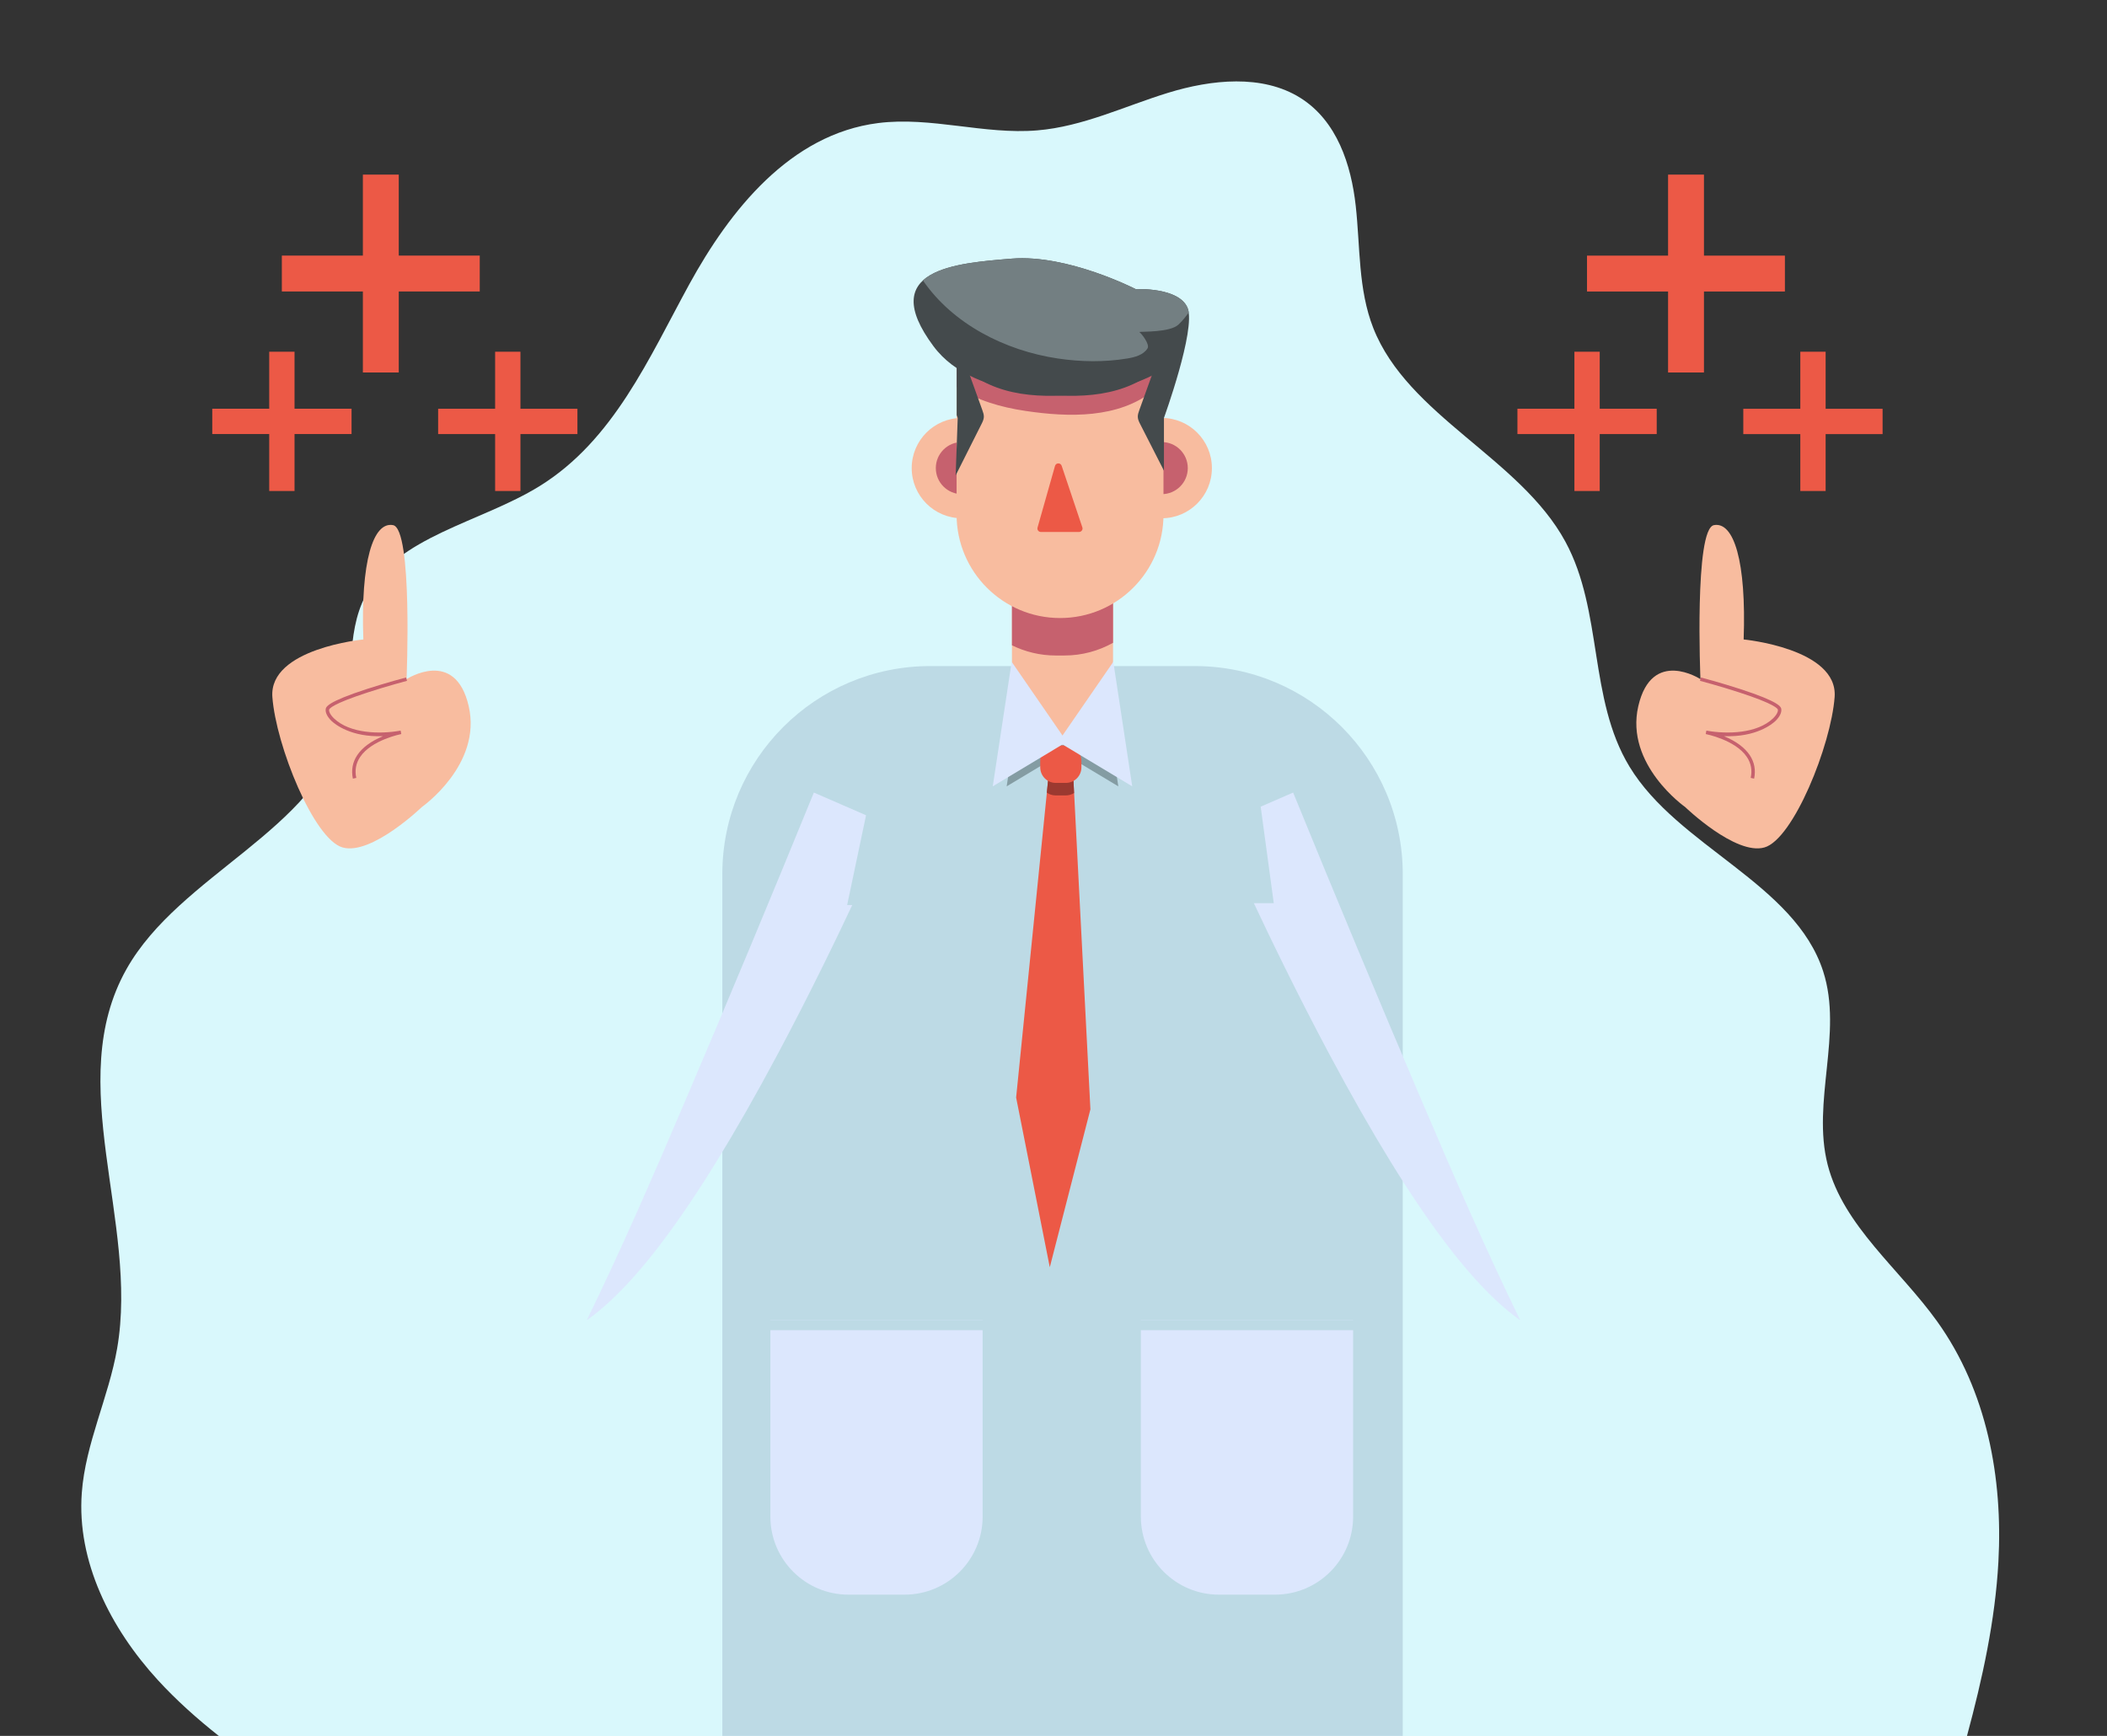<?xml version="1.0" encoding="utf-8"?>
<!-- Generator: Adobe Illustrator 22.1.0, SVG Export Plug-In . SVG Version: 6.00 Build 0)  -->
<svg version="1.1" xmlns="http://www.w3.org/2000/svg" xmlns:xlink="http://www.w3.org/1999/xlink" x="0px" y="0px"
	 viewBox="0 0 2272 1872" style="enable-background:new 0 0 2272 1872;" xml:space="preserve">
<rect x="0" y="0" width="2272" height="1872" fill="#333333" stroke="none"/>
<style type="text/css">
	.st0{fill: transparent;}
	.st1{fill:#D9F8FC;}
	.st2{fill:#BDDAE5;}
	.st3{fill:#EC5946;}
	.st4{fill:#9B3930;}
	.st5{fill:#849CA3;}
	.st6{fill:#F8BC9F;}
	.st7{fill:#C6616E;}
	.st8{fill:#DCE7FD;}
	.st9{fill:#444A4C;}
	.st10{fill:#737F82;}
	.st11{fill:none;}
</style>
<g id="Background">
	<g>
		<g>
			<rect x="0" class="st0" width="2272" height="1872"/>
		</g>
	</g>
</g>
<g id="object">
	<g>
		<path class="st1" d="M2088.9,1425.1c-40.4-56.4-101.2-103.1-118.1-169c-17.4-68,16.7-141.4-4.8-208.4
			c-30.6-95.2-156.6-134.5-209-221.1c-44.3-73.2-28.3-167.3-69-242.4c-48.9-90.2-169.9-135.6-207.2-230.5
			c-16.4-41.8-14-87.5-18.9-131.7s-20.1-91.6-59.8-116.5c-40.9-25.6-95.8-19.8-142.6-5.4c-46.8,14.4-91.8,36.4-140.9,40.5
			c-57.2,4.8-114.7-15.1-171.6-7.9c-95.1,12-160.1,94.3-203.7,173.8c-43.5,79.5-81.5,168.2-161.4,217.7
			c-64,39.6-153.6,53.8-187.6,117.9c-22.7,42.9-11.5,94.5-23.6,141.1C341.8,895.2,194,943,136.5,1044.9
			c-69.1,122.4,13.5,272.8-10.2,409.3c-9.1,52.6-34.2,102.5-38.1,155.7c-5.5,73.7,30.6,145.8,82.1,202c20,21.8,42.2,41.6,65.7,60.2
			h1885c16.7-61.9,30.4-124.3,33.9-187.9C2159.8,1594,2142.7,1500.2,2088.9,1425.1z"/>
		<g>
			<g>
				<path class="st2" d="M1288.3,718.3h-285.1c-123.9,0-224.3,100.4-224.3,224.3V1872h733.7V942.5
					C1512.5,818.7,1412.1,718.3,1288.3,718.3z"/>
				<polygon class="st3" points="1131.6,827.4 1095.7,1183.6 1132,1366.6 1175.8,1196.3 1156.8,827.4 				"/>
				<path class="st4" d="M1149.3,857.8c3.3,0,6.3-1,8.9-2.6l-1.4-27.8h-25.2l-2.8,27.4c2.7,1.9,6,3,9.6,3H1149.3z"/>
				<polygon class="st5" points="1101.8,740.6 1149.5,809.6 1085.5,848 				"/>
				<polygon class="st5" points="1189.5,740.6 1141.9,809.6 1205.9,848 				"/>
				<g>
					<g>
						<path class="st6" d="M454.9,870.3c0,0,65.1-45.6,50.5-108.8s-67-29.1-67-29.1s6.8-162.2-14.6-166.1
							c-21.4-3.9-35,38.8-32,123.3c0,0-102,9.7-98.1,62.1c3.9,52.4,44.7,153.4,75.7,162.2C400.5,922.8,454.9,870.3,454.9,870.3z"/>
						<g>
							<path class="st7" d="M380.5,839.7c-1.9-9.3-0.3-17.8,4.7-25.3c5.5-8.2,14.8-15.1,27.8-20.5c-34.8,1.3-52-13.1-55.5-16.4
								c-4.5-4.4-6.8-9-6.3-12.7c0.3-2.3,1.1-7.7,44.5-21.8c21-6.8,42-12.4,42.2-12.4l1,3.6c-0.2,0.1-21.2,5.6-42,12.4
								c-39.2,12.7-41.8,17.8-42,18.7c-0.3,1.9,1,5.3,5.2,9.4c17.1,16.4,49.4,17.3,71.9,13.2l0.7,3.7c-0.3,0.1-32.1,6.3-44.4,24.8
								c-4.5,6.7-5.9,14.3-4.1,22.5L380.5,839.7z"/>
						</g>
					</g>
					<g>
						<path class="st0" d="M551.2,1452.3c-14.6,0-30.7-2.8-47.2-10.6c-37.3-17.6-67-52.9-90.8-107.9
							c-15.4-35.8-28.7-80.3-40.7-136.1c-20.2-94.5-31.4-199-38.1-261.5c-2.1-19.4-7.4-39.8-3.8-40.9c67-19.4,88.1-31,152-37.3
							c4.6-0.5,1.8,9.9,2.7,17.3c1.4,11,3,25.7,5,44.3c6.2,58.5,15.7,146.9,32.1,229.3c14,70.3,28,109.3,38,130.4
							c24.5-25.7,70.8-85.9,143.9-223.9c61.5-116.3,109.7-226.9,110.2-228l143.8,62.4c-2.1,4.9-52.8,121.4-118.8,245.3
							c-128,240.4-197.8,291.3-244.2,308.9C583.6,1448.5,568.4,1452.3,551.2,1452.3z M574.8,1302.3
							C574.8,1302.3,574.8,1302.3,574.8,1302.3C574.8,1302.3,574.8,1302.3,574.8,1302.3z"/>
					</g>
					<path class="st8" d="M877.6,854.7c-45.8,112.2-92.4,224.1-140,335.5c-33.5,78.5-67.5,156.9-104.9,233.6
						c45.4-32.2,109.1-105.3,206.8-288.7c66-123.9,116.7-240.4,118.8-245.3L877.6,854.7z"/>
				</g>
				<g>
					<g>
						<path class="st6" d="M1817.1,870.3c0,0-65.1-45.6-50.5-108.8s67-29.1,67-29.1s-6.8-162.2,14.6-166.1s35,38.8,32,123.3
							c0,0,102,9.7,98.1,62.1c-3.9,52.4-44.7,153.4-75.7,162.2C1871.5,922.8,1817.1,870.3,1817.1,870.3z"/>
						<g>
							<path class="st7" d="M1891.5,839.7c1.9-9.3,0.3-17.8-4.7-25.3c-5.5-8.2-14.8-15.1-27.8-20.5c34.8,1.3,52-13.1,55.5-16.4
								c4.5-4.4,6.8-9,6.3-12.7c-0.3-2.3-1.1-7.7-44.5-21.8c-21-6.8-42-12.4-42.2-12.4l-1,3.6c0.2,0.1,21.2,5.6,42,12.4
								c39.2,12.7,41.8,17.8,42,18.7c0.3,1.9-1,5.3-5.2,9.4c-17.1,16.4-49.4,17.3-71.9,13.2l-0.7,3.7c0.3,0.1,32.1,6.3,44.4,24.8
								c4.5,6.7,5.9,14.3,4.1,22.5L1891.5,839.7z"/>
						</g>
					</g>
					<g>
						<path class="st0" d="M1676.6,1444c-46.5-17.5-116.2-68.5-244.2-308.9c-66-123.9-116.7-240.4-118.8-245.3l143.8-62.4
							c0.5,1.1,48.6,111.7,110.2,228c73,138,119.4,198.2,143.9,223.9c10-21.1,23.9-60.1,38-130.4c16.5-82.4,25.9-170.8,32.1-229.3
							c2-18.6,3.6-33.3,5-44.3c1-7.4-1.9-17.7,2.7-17.3c63.8,6.3,85,18,152,37.3c3.6,1-1.7,21.5-3.8,40.9
							c-6.7,62.5-17.8,167-38.1,261.5c-11.9,55.7-25.2,100.2-40.7,136.1c-23.7,55.1-53.4,90.4-90.8,107.9
							c-16.5,7.8-32.5,10.6-47.2,10.6C1703.6,1452.3,1688.4,1448.5,1676.6,1444z M1697.2,1302.3
							C1697.2,1302.3,1697.2,1302.3,1697.2,1302.3C1697.2,1302.3,1697.2,1302.3,1697.2,1302.3z"/>
					</g>
					<path class="st8" d="M1394.4,854.7c45.8,112.2,92.4,224.1,140,335.5c33.5,78.5,67.5,156.9,104.9,233.6
						c-45.4-32.2-109.1-105.3-206.8-288.7c-66-123.9-116.7-240.4-118.8-245.3L1394.4,854.7z"/>
				</g>
				<path class="st0" d="M1298.8,718.5L1132,1366.6l-128.9-648.3c-123.9,0-224.3,100.4-224.3,224.3V1872h733.7V942.5
					C1512.5,822.2,1417.8,724,1298.8,718.5z"/>
				<path class="st2" d="M1254.7,974h118.8l-30.7-226.8c-14.2-3.5-28.9-5.7-44-6.4L1132,1388.9l211.6-308.9L1254.7,974z"/>
				<path class="st2" d="M1010.2,976l-94.1,94.1l216,318.7l-128.9-648.3c-20.5,0-23,2.8-41.8,7.9L913.5,976H1010.2z"/>
				<path class="st0" d="M1254.7,951.7h138L1342.8,725c-14.2-3.5-28.9-5.7-44-6.4L1132,1366.6l211.6-308.9L1254.7,951.7z"/>
				<path class="st0" d="M1010.2,953.7l-94.1,94.1l216,318.7l-128.9-648.3c-20.5,0-40.3,2.8-59.1,7.9l-47.6,227.5H1010.2z"/>
				<g>
					<g>
						<rect x="1091.2" y="582.8" class="st6" width="109" height="216.9"/>
						<path class="st7" d="M1091.2,582.8v113.1c14.2,7,30.3,11,47.2,11h9.3c19.1,0,37-5,52.5-13.7V582.8H1091.2z"/>
						<g>
							<circle class="st6" cx="1252.7" cy="504.8" r="54.1"/>
							<circle class="st7" cx="1252.7" cy="504.8" r="28.1"/>
						</g>
						<g>
							<circle class="st6" cx="1037.2" cy="504.8" r="54.1"/>
							<circle class="st7" cx="1037.2" cy="504.8" r="28.1"/>
						</g>
						<path class="st6" d="M1143.1,666.5L1143.1,666.5c-61.6,0-111.6-49.9-111.6-111.6v-196h223.1v196
							C1254.7,616.5,1204.7,666.5,1143.1,666.5z"/>
						<path class="st7" d="M1031.6,358.9v58.4c21.4,14.4,47.8,21.9,73.9,25.8c47.4,7.1,100.5,8.2,138-21.7
							c-4.9,13.7,11.2-62.6,11.2-62.6H1031.6z"/>
						<path class="st9" d="M1031.6,358.9v88.7c0.7,2,1.1,3.1,1.1,3.1l-2.2,62c8.5-16.6,19.1-38.3,27.6-54.9c1.3-2.6,2.7-5.3,2.8-8.1
							c0.1-2.6-0.8-5.1-1.7-7.6c-4.9-13.7-9.9-27.4-14.8-41.1c37.5,29.9,90.6,28.8,138,21.7c25.4-3.8,51.3-11.1,72.3-24.8v-39
							H1031.6z"/>
					</g>
					<path class="st3" d="M1149.3,803.8h-10.8c-9.3,0-16.8,7.5-16.8,16.8v6.9c0,9.3,7.5,16.8,16.8,16.8h10.8
						c9.3,0,16.8-7.5,16.8-16.8v-6.9C1166.1,811.4,1158.6,803.8,1149.3,803.8z"/>
					<polygon class="st8" points="1090.9,713.7 1150.4,800 1070.5,848 					"/>
					<polygon class="st8" points="1200.5,713.7 1141,800 1220.9,848 					"/>
				</g>
				<g>
					<path class="st8" d="M1230.2,1423.6v211.9c0,46.5,37.7,84.2,84.2,84.2h60.5c46.5,0,84.2-37.7,84.2-84.2v-211.9H1230.2z"/>
					<rect x="1220.9" y="1423.6" class="st2" width="249.1" height="10.9"/>
				</g>
				<g>
					<path class="st8" d="M830.7,1423.6v211.9c0,46.5,37.7,84.2,84.2,84.2h60.5c46.5,0,84.2-37.7,84.2-84.2v-211.9H830.7z"/>
					<rect x="821.4" y="1423.6" class="st2" width="249.1" height="10.9"/>
				</g>
				<path class="st9" d="M1006.6,373.4c22.7,30.5,61.2,43.7,98.8,49.3c47.4,7.1,100.5,8.2,138-21.7c-4.9,13.7-9.9,27.4-14.8,41.1
					c-0.9,2.5-1.8,5-1.7,7.6c0.1,2.9,1.5,5.6,2.8,8.1c8.5,16.6,16.9,33.2,25.4,49.8v-56.9c0,0,34.5-95.1,25.6-118.2
					s-56.1-20.7-56.1-20.7s-73.2-37.7-133.5-32.9C1030.9,283.8,944.6,290.1,1006.6,373.4z"/>
				<path class="st10" d="M1140.6,386.6c24.8,3.7,50.2,4.1,75,0c8.3-1.4,17.3-3.8,21.8-10.9c2.7-4.3-6.5-16.1-8.9-17.7
					c3.2-0.6,33.2,0.6,42.3-8c4.2-4,7.8-8.4,11.1-13.1c-0.2-1.7-0.6-3.2-1.1-4.4c-8.9-23.1-56.1-20.7-56.1-20.7
					s-73.2-37.7-133.5-32.9c-34.2,2.8-76.9,6-96,23.5C1027.4,349.4,1083.7,378.1,1140.6,386.6z"/>
			</g>
			<path class="st3" d="M1167.1,568.7l-22.3-66.4c-1.2-3.5-6.2-3.4-7.2,0.2l-18.8,66.4c-0.7,2.4,1.1,4.8,3.6,4.8h41.1
				C1166.1,573.7,1168,571.1,1167.1,568.7z"/>
		</g>
		<g>
			<g>
				<rect x="391.3" y="188.3" class="st3" width="38.7" height="213.4"/>
				
					<rect x="391.3" y="188.3" transform="matrix(-1.836970e-16 1 -1 -1.836970e-16 705.62 -115.668)" class="st3" width="38.7" height="213.4"/>
			</g>
			<g>
				<rect x="533.9" y="379.3" class="st3" width="27.3" height="150.2"/>
				
					<rect x="533.9" y="379.3" transform="matrix(-1.836970e-16 1 -1 -1.836970e-16 1001.95 -93.086)" class="st3" width="27.3" height="150.2"/>
			</g>
			<g>
				<rect x="290.3" y="379.3" class="st3" width="27.3" height="150.2"/>
				
					<rect x="290.3" y="379.3" transform="matrix(-1.836970e-16 1 -1 -1.836970e-16 758.39 150.474)" class="st3" width="27.3" height="150.2"/>
			</g>
		</g>
		<g>
			<g>
				<rect x="1798.7" y="188.3" class="st3" width="38.7" height="213.4"/>
				
					<rect x="1798.7" y="188.3" transform="matrix(-1.836970e-16 1 -1 -1.836970e-16 2112.991 -1523.039)" class="st3" width="38.7" height="213.4"/>
			</g>
			<g>
				<rect x="1941.3" y="379.3" class="st3" width="27.3" height="150.2"/>
				
					<rect x="1941.3" y="379.3" transform="matrix(-1.836970e-16 1 -1 -1.836970e-16 2409.321 -1500.457)" class="st3" width="27.3" height="150.2"/>
			</g>
			<g>
				<rect x="1697.7" y="379.3" class="st3" width="27.3" height="150.2"/>
				
					<rect x="1697.7" y="379.3" transform="matrix(-1.836970e-16 1 -1 -1.836970e-16 2165.76 -1256.897)" class="st3" width="27.3" height="150.2"/>
			</g>
		</g>
		<path class="st11" d="M443.8,1949.7c-58.2-40.4-117-81.4-162.9-135.3c-45.9-53.9-78.2-123.1-73.2-193.8c3.6-51,25.9-98.8,34-149.3
			c21.1-130.9-52.6-275.1,9.1-392.5c51.3-97.7,183.1-143.6,209-250.8c10.8-44.6,0.8-94.1,21.1-135.3
			C511,631.3,591,617.6,648.1,579.6c71.2-47.4,105.1-132.5,143.9-208.8c38.8-76.3,96.8-155.2,181.6-166.7c50.7-6.9,102,12.2,153,7.6
			c43.8-4,83.9-25.1,125.6-38.9c41.7-13.8,90.7-19.4,127.2,5.2c35.3,23.8,48.9,69.3,53.3,111.7c4.4,42.4,2.2,86.3,16.9,126.3
			c33.3,91,141.2,134.5,184.8,221.1c36.2,72,22,162.2,61.5,232.4c46.7,83,159,120.8,186.4,212c19.2,64.2-11.3,134.7,4.3,199.9
			c15.1,63.2,69.4,108,105.3,162c48,72.1,63.2,162,58.8,248.4c-4.4,86.5-27.2,170.8-49.8,254.4"/>
	</g>
</g>
</svg>
